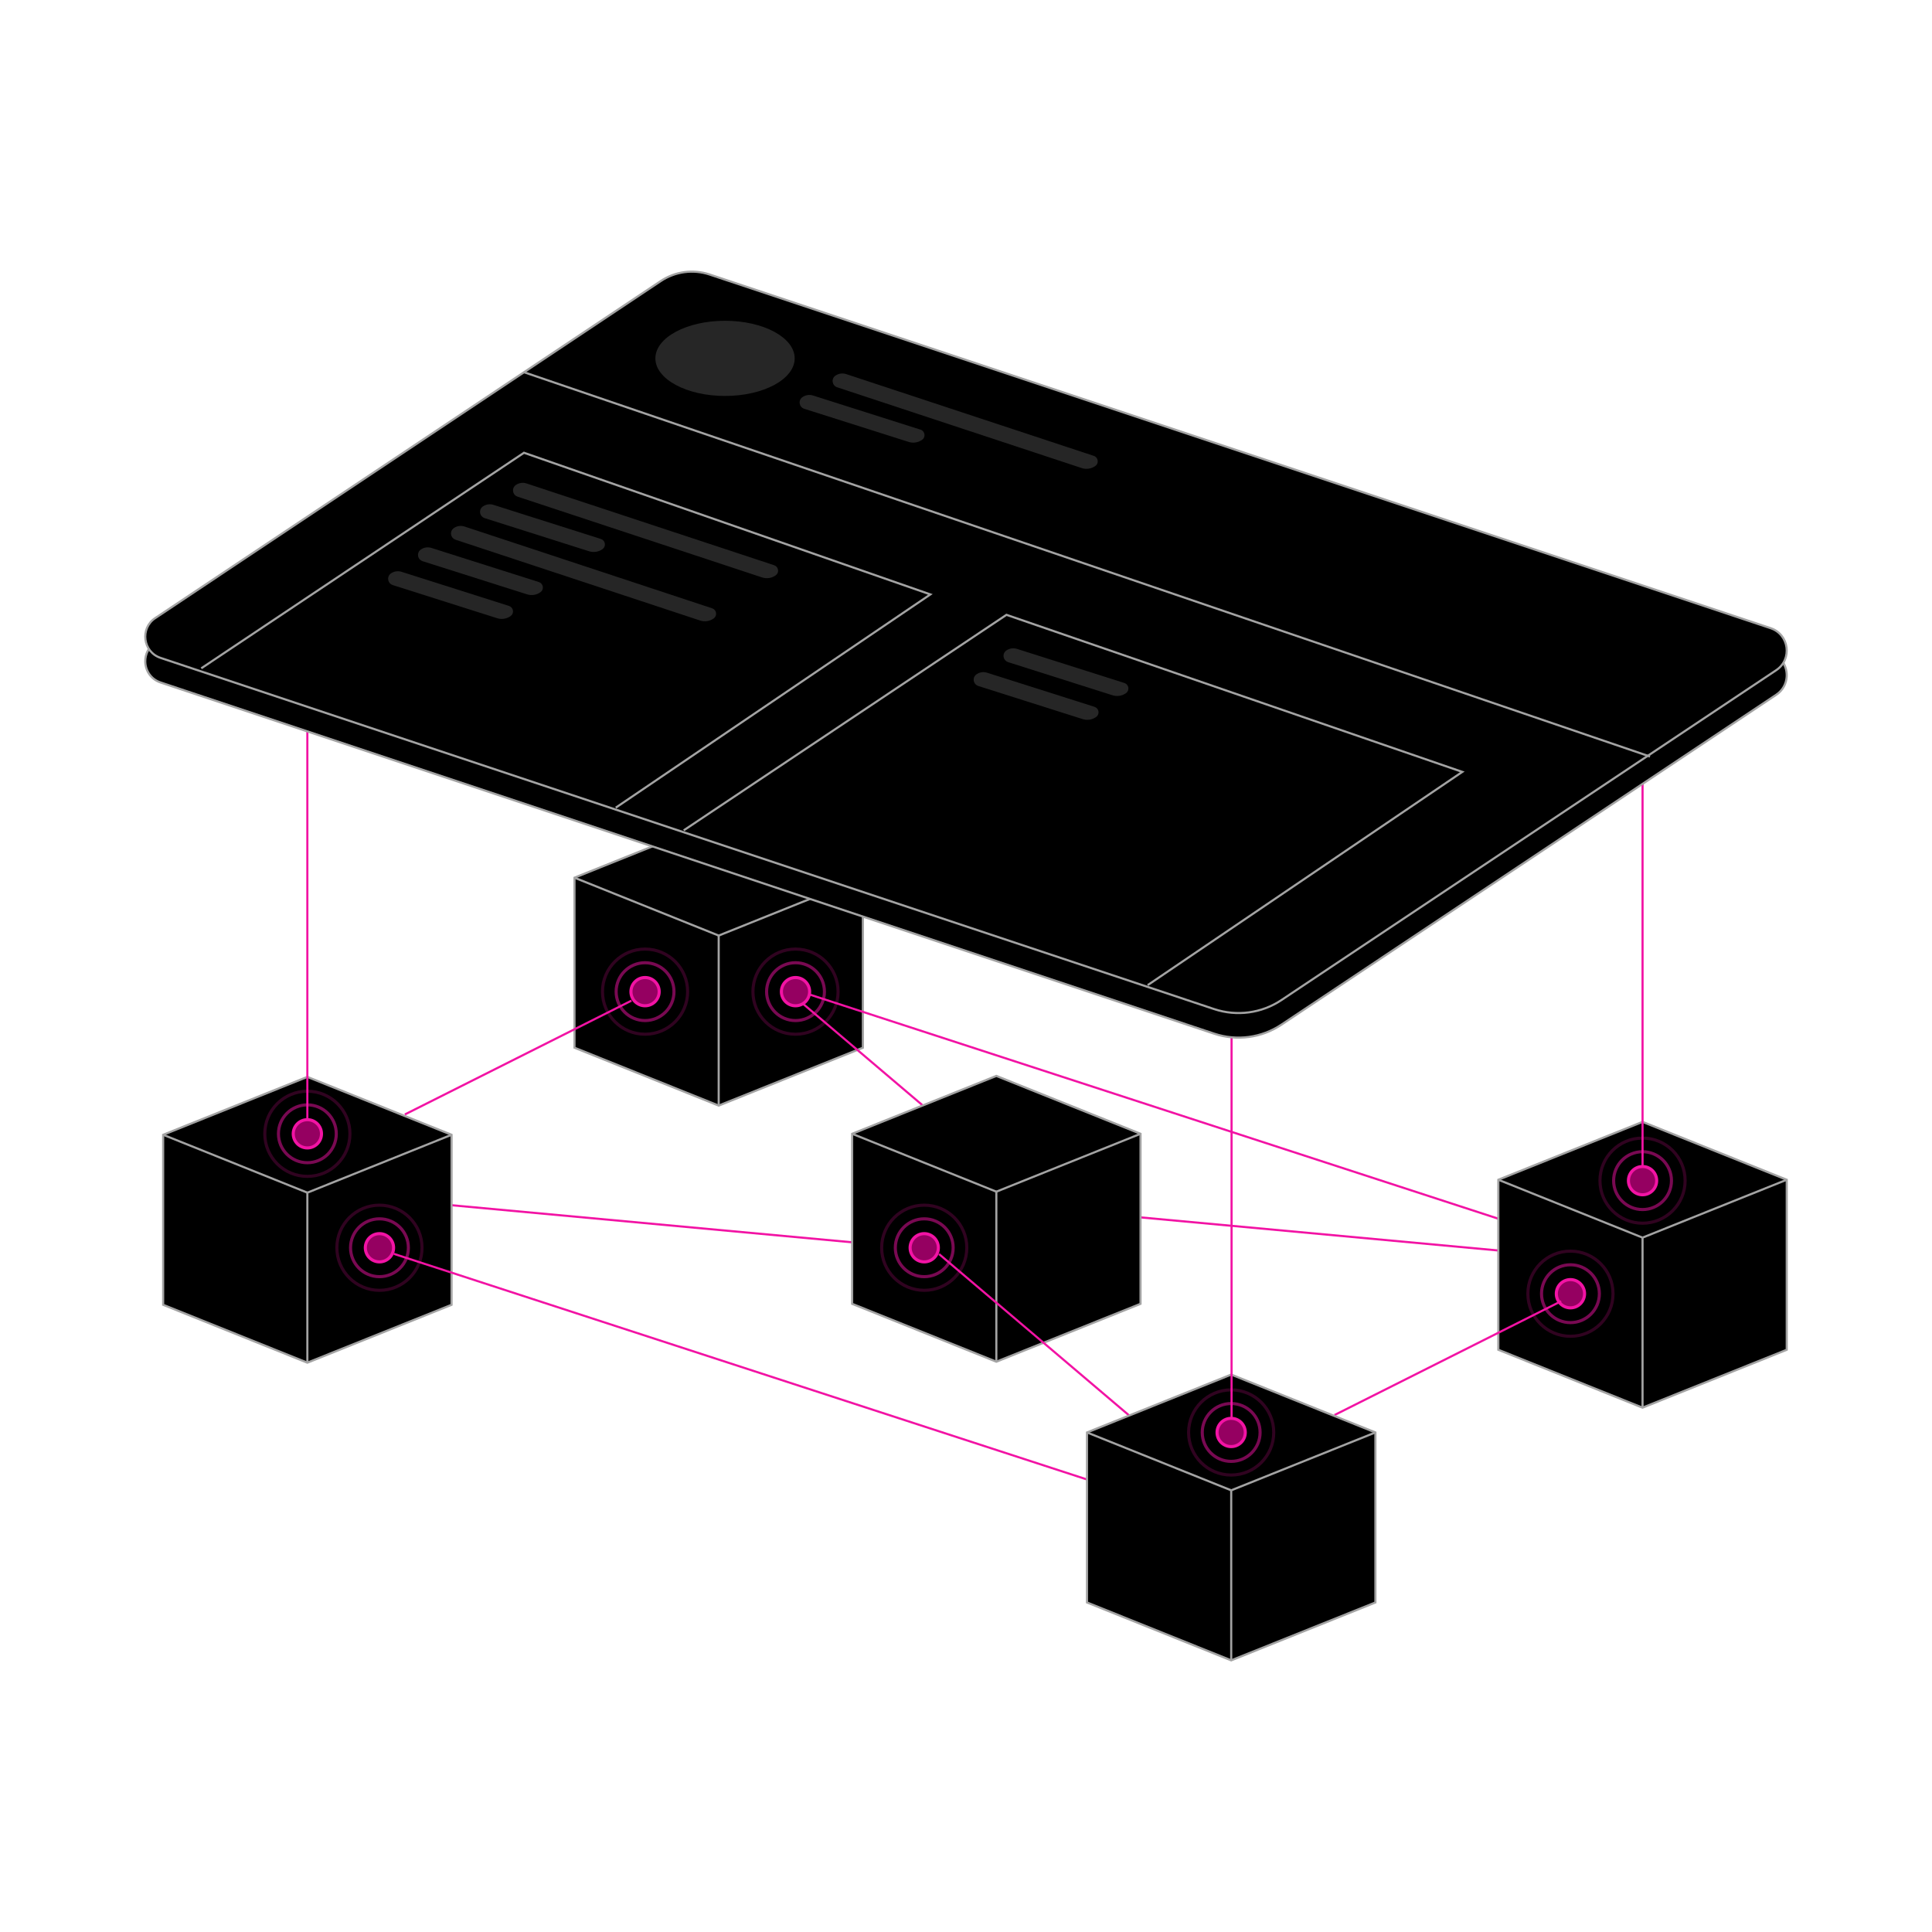 <svg width="510" height="510" viewBox="0 0 510 510" fill="none" xmlns="http://www.w3.org/2000/svg">
<path d="M227.502 276.379L189.999 291.433V247.158L227.502 232.105V276.379Z" fill="black" stroke="#A3A3A3" stroke-width="0.563"/>
<path d="M227.025 231.689L189.717 246.665L152.407 231.689L189.717 216.713L227.025 231.689Z" fill="black" stroke="#A3A3A3" stroke-width="0.563"/>
<path d="M189.436 247.158V290.878L152.355 232.274L189.436 247.158Z" fill="black" stroke="#A3A3A3" stroke-width="0.563"/>
<path d="M189.013 291.263L151.934 276.379V232.659L189.013 291.263Z" fill="black" stroke="#A3A3A3" stroke-width="0.563"/>
<path d="M227.782 231.69V276.57L189.717 291.849L151.652 276.57V231.69L189.717 216.411L227.782 231.69Z" fill="black" stroke="#A3A3A3" stroke-width="0.563" stroke-miterlimit="10"/>
<path d="M227.783 231.69L189.718 246.969" stroke="#A3A3A3" stroke-width="0.563" stroke-miterlimit="10"/>
<path d="M189.718 291.849V246.969" stroke="#A3A3A3" stroke-width="0.563" stroke-miterlimit="10"/>
<path d="M189.717 246.969L151.653 231.69" stroke="#A3A3A3" stroke-width="0.563" stroke-miterlimit="10"/>
<line x1="116.013" y1="317.855" x2="240.274" y2="329.355" stroke="#F213A4" stroke-width="0.563"/>
<line x1="283.369" y1="319.722" x2="407.63" y2="331.222" stroke="#F213A4" stroke-width="0.563"/>
<path d="M118.919 344.244L81.416 359.298V315.023L118.919 299.969V344.244Z" fill="black" stroke="#A3A3A3" stroke-width="0.563"/>
<path d="M118.443 299.554L81.135 314.529L43.825 299.554L81.135 284.578L118.443 299.554Z" fill="black" stroke="#A3A3A3" stroke-width="0.563"/>
<path d="M80.853 315.023V358.743L43.773 300.138L80.853 315.023Z" fill="black" stroke="#A3A3A3" stroke-width="0.563"/>
<path d="M80.431 359.128L43.352 344.244V300.524L80.431 359.128Z" fill="black" stroke="#A3A3A3" stroke-width="0.563"/>
<path d="M119.2 299.554V344.435L81.135 359.714L43.07 344.435V299.554L81.135 284.275L119.2 299.554Z" fill="black" stroke="#A3A3A3" stroke-width="0.563" stroke-miterlimit="10"/>
<path d="M119.2 299.554L81.135 314.834" stroke="#A3A3A3" stroke-width="0.563" stroke-miterlimit="10"/>
<path d="M81.135 359.715V314.835" stroke="#A3A3A3" stroke-width="0.563" stroke-miterlimit="10"/>
<path d="M81.135 314.834L43.07 299.554" stroke="#A3A3A3" stroke-width="0.563" stroke-miterlimit="10"/>
<line x1="213.81" y1="262.56" x2="413.88" y2="327.687" stroke="#F213A4" stroke-width="0.563"/>
<path d="M471.373 356.115L433.87 371.168V326.894L471.373 311.84V356.115Z" fill="black" stroke="#A3A3A3" stroke-width="0.563"/>
<path d="M470.897 311.426L433.588 326.401L396.279 311.426L433.588 296.45L470.897 311.426Z" fill="black" stroke="#A3A3A3" stroke-width="0.563"/>
<path d="M433.307 326.894V370.614L396.226 312.009L433.307 326.894Z" fill="black" stroke="#A3A3A3" stroke-width="0.563"/>
<path d="M432.884 370.998L395.805 356.115V312.395L432.884 370.998Z" fill="black" stroke="#A3A3A3" stroke-width="0.563"/>
<path d="M471.654 311.426V356.307L433.589 371.586L395.524 356.307V311.426L433.589 296.147L471.654 311.426Z" fill="black" stroke="#A3A3A3" stroke-width="0.563" stroke-miterlimit="10"/>
<path d="M471.654 311.425L433.589 326.704" stroke="#A3A3A3" stroke-width="0.563" stroke-miterlimit="10"/>
<path d="M433.589 371.586V326.705" stroke="#A3A3A3" stroke-width="0.563" stroke-miterlimit="10"/>
<path d="M433.589 326.704L395.524 311.425" stroke="#A3A3A3" stroke-width="0.563" stroke-miterlimit="10"/>
<path d="M206.266 261.773C206.266 259.714 207.936 258.045 209.995 258.045C212.054 258.045 213.723 259.714 213.723 261.773C213.723 263.832 212.054 265.501 209.995 265.501C207.936 265.501 206.266 263.832 206.266 261.773Z" fill="#950061" stroke="#F213A4" stroke-width="0.821" stroke-miterlimit="10"/>
<path d="M202.363 261.77C202.363 257.553 205.78 254.136 209.997 254.136C214.213 254.136 217.63 257.553 217.63 261.77C217.63 265.986 214.213 269.404 209.997 269.404C205.78 269.404 202.363 265.986 202.363 261.77Z" stroke="#F213A4" stroke-opacity="0.5" stroke-width="0.821" stroke-miterlimit="10"/>
<path d="M198.756 261.771C198.756 255.564 203.787 250.533 209.994 250.533C216.201 250.533 221.232 255.564 221.232 261.771C221.232 267.978 216.201 273.009 209.994 273.009C203.787 273.009 198.756 267.978 198.756 261.771Z" stroke="#F213A4" stroke-opacity="0.2" stroke-width="0.821" stroke-miterlimit="10"/>
<path d="M410.83 341.509C410.83 339.45 412.499 337.781 414.558 337.781C416.617 337.781 418.286 339.45 418.286 341.509C418.286 343.568 416.617 345.237 414.558 345.237C412.499 345.237 410.83 343.568 410.83 341.509Z" fill="#950061" stroke="#F213A4" stroke-width="0.821" stroke-miterlimit="10"/>
<path d="M406.925 341.505C406.925 337.289 410.342 333.871 414.559 333.871C418.775 333.871 422.192 337.289 422.192 341.505C422.192 345.722 418.775 349.139 414.559 349.139C410.342 349.139 406.925 345.722 406.925 341.505Z" stroke="#F213A4" stroke-opacity="0.5" stroke-width="0.821" stroke-miterlimit="10"/>
<path d="M403.32 341.507C403.32 335.3 408.351 330.269 414.558 330.269C420.765 330.269 425.796 335.3 425.796 341.507C425.796 347.714 420.765 352.745 414.558 352.745C408.351 352.745 403.32 347.714 403.32 341.507Z" stroke="#F213A4" stroke-opacity="0.2" stroke-width="0.821" stroke-miterlimit="10"/>
<path d="M96.439 329.378C96.439 327.319 98.108 325.65 100.167 325.65C102.226 325.65 103.895 327.319 103.895 329.378C103.895 331.437 102.226 333.106 100.167 333.106C98.108 333.106 96.439 331.437 96.439 329.378Z" fill="#950061" stroke="#F213A4" stroke-width="0.821" stroke-miterlimit="10"/>
<path d="M92.534 329.374C92.534 325.158 95.952 321.74 100.168 321.74C104.385 321.74 107.802 325.158 107.802 329.374C107.802 333.59 104.385 337.008 100.168 337.008C95.952 337.008 92.534 333.59 92.534 329.374Z" stroke="#F213A4" stroke-opacity="0.5" stroke-width="0.821" stroke-miterlimit="10"/>
<path d="M88.929 329.375C88.929 323.168 93.96 318.136 100.167 318.136C106.373 318.136 111.405 323.168 111.405 329.375C111.405 335.581 106.373 340.613 100.167 340.613C93.96 340.613 88.929 335.581 88.929 329.375Z" stroke="#F213A4" stroke-opacity="0.2" stroke-width="0.821" stroke-miterlimit="10"/>
<path d="M77.407 299.296C77.407 297.237 79.076 295.568 81.135 295.568C83.194 295.568 84.863 297.237 84.863 299.296C84.863 301.355 83.194 303.024 81.135 303.024C79.076 303.024 77.407 301.355 77.407 299.296Z" fill="#950061" stroke="#F213A4" stroke-width="0.821" stroke-miterlimit="10"/>
<path d="M73.502 299.293C73.502 295.076 76.92 291.659 81.136 291.659C85.352 291.659 88.77 295.076 88.77 299.293C88.77 303.509 85.352 306.927 81.136 306.927C76.92 306.927 73.502 303.509 73.502 299.293Z" stroke="#F213A4" stroke-opacity="0.5" stroke-width="0.821" stroke-miterlimit="10"/>
<path d="M69.897 299.293C69.897 293.086 74.928 288.055 81.135 288.055C87.342 288.055 92.373 293.086 92.373 299.293C92.373 305.499 87.342 310.531 81.135 310.531C74.928 310.531 69.897 305.499 69.897 299.293Z" stroke="#F213A4" stroke-opacity="0.2" stroke-width="0.821" stroke-miterlimit="10"/>
<path d="M429.863 311.662C429.863 309.603 431.532 307.934 433.591 307.934C435.65 307.934 437.319 309.603 437.319 311.662C437.319 313.721 435.65 315.39 433.591 315.39C431.532 315.39 429.863 313.721 429.863 311.662Z" fill="#950061" stroke="#F213A4" stroke-width="0.821" stroke-miterlimit="10"/>
<path d="M425.957 311.658C425.957 307.442 429.375 304.024 433.591 304.024C437.807 304.024 441.225 307.442 441.225 311.658C441.225 315.874 437.807 319.292 433.591 319.292C429.375 319.292 425.957 315.874 425.957 311.658Z" stroke="#F213A4" stroke-opacity="0.5" stroke-width="0.821" stroke-miterlimit="10"/>
<path d="M422.351 311.658C422.351 305.451 427.383 300.42 433.59 300.42C439.796 300.42 444.828 305.451 444.828 311.658C444.828 317.865 439.796 322.896 433.59 322.896C427.383 322.896 422.351 317.865 422.351 311.658Z" stroke="#F213A4" stroke-opacity="0.2" stroke-width="0.821" stroke-miterlimit="10"/>
<path d="M166.552 261.772C166.552 259.713 168.221 258.043 170.28 258.043C172.339 258.043 174.008 259.713 174.008 261.772C174.008 263.831 172.339 265.5 170.28 265.5C168.221 265.5 166.552 263.831 166.552 261.772Z" fill="#950061" stroke="#F213A4" stroke-width="0.821" stroke-miterlimit="10"/>
<path d="M162.648 261.769C162.648 257.553 166.066 254.135 170.282 254.135C174.498 254.135 177.916 257.553 177.916 261.769C177.916 265.985 174.498 269.403 170.282 269.403C166.066 269.403 162.648 265.985 162.648 261.769Z" stroke="#F213A4" stroke-opacity="0.5" stroke-width="0.821" stroke-miterlimit="10"/>
<path d="M159.042 261.771C159.042 255.564 164.073 250.532 170.28 250.532C176.487 250.532 181.518 255.564 181.518 261.771C181.518 267.977 176.487 273.009 170.28 273.009C164.073 273.009 159.042 267.977 159.042 261.771Z" stroke="#F213A4" stroke-opacity="0.2" stroke-width="0.821" stroke-miterlimit="10"/>
<line x1="211.911" y1="264.921" x2="283.19" y2="325.434" stroke="#F213A4" stroke-width="0.563"/>
<line x1="166.678" y1="264.149" x2="106.872" y2="294.188" stroke="#F213A4" stroke-width="0.563"/>
<line x1="412.095" y1="343.491" x2="352.289" y2="373.53" stroke="#F213A4" stroke-width="0.563"/>
<path d="M300.794 343.984L263.291 359.038V314.763L300.794 299.709V343.984Z" fill="black" stroke="#A3A3A3" stroke-width="0.563"/>
<path d="M300.318 299.294L263.009 314.269L225.7 299.294L263.009 284.318L300.318 299.294Z" fill="black" stroke="#A3A3A3" stroke-width="0.563"/>
<path d="M262.728 314.763V358.483L225.647 299.878L262.728 314.763Z" fill="black" stroke="#A3A3A3" stroke-width="0.563"/>
<path d="M262.305 358.868L225.226 343.984V300.264L262.305 358.868Z" fill="black" stroke="#A3A3A3" stroke-width="0.563"/>
<path d="M301.074 299.294V344.175L263.009 359.454L224.945 344.175V299.294L263.009 284.015L301.074 299.294Z" fill="black" stroke="#A3A3A3" stroke-width="0.563" stroke-miterlimit="10"/>
<path d="M301.075 299.294L263.01 314.573" stroke="#A3A3A3" stroke-width="0.563" stroke-miterlimit="10"/>
<path d="M263.01 359.455V314.575" stroke="#A3A3A3" stroke-width="0.563" stroke-miterlimit="10"/>
<path d="M263.009 314.573L224.945 299.294" stroke="#A3A3A3" stroke-width="0.563" stroke-miterlimit="10"/>
<path d="M240.248 329.378C240.248 327.319 241.917 325.65 243.976 325.65C246.035 325.65 247.704 327.319 247.704 329.378C247.704 331.437 246.035 333.106 243.976 333.106C241.917 333.106 240.248 331.437 240.248 329.378Z" fill="#950061" stroke="#F213A4" stroke-width="0.821" stroke-miterlimit="10"/>
<path d="M236.343 329.374C236.343 325.158 239.761 321.74 243.977 321.74C248.193 321.74 251.611 325.158 251.611 329.374C251.611 333.59 248.193 337.008 243.977 337.008C239.761 337.008 236.343 333.59 236.343 329.374Z" stroke="#F213A4" stroke-opacity="0.5" stroke-width="0.821" stroke-miterlimit="10"/>
<path d="M232.737 329.375C232.737 323.168 237.769 318.136 243.975 318.136C250.182 318.136 255.213 323.168 255.213 329.375C255.213 335.581 250.182 340.613 243.975 340.613C237.769 340.613 232.737 335.581 232.737 329.375Z" stroke="#F213A4" stroke-opacity="0.2" stroke-width="0.821" stroke-miterlimit="10"/>
<line x1="247.886" y1="331.044" x2="319.165" y2="391.556" stroke="#F213A4" stroke-width="0.563"/>
<line x1="103.984" y1="330.991" x2="304.054" y2="396.118" stroke="#F213A4" stroke-width="0.563"/>
<path d="M362.793 422.821L325.291 437.875V393.6L362.793 378.547V422.821Z" fill="black" stroke="#A3A3A3" stroke-width="0.563"/>
<path d="M362.317 378.132L325.009 393.108L287.699 378.132L325.009 363.156L362.317 378.132Z" fill="black" stroke="#A3A3A3" stroke-width="0.563"/>
<path d="M324.728 393.6V437.32L287.646 378.716L324.728 393.6Z" fill="black" stroke="#A3A3A3" stroke-width="0.563"/>
<path d="M324.305 437.705L287.226 422.821V379.101L324.305 437.705Z" fill="black" stroke="#A3A3A3" stroke-width="0.563"/>
<path d="M363.074 378.133V423.013L325.009 438.292L286.944 423.013V378.133L325.009 362.854L363.074 378.133Z" fill="black" stroke="#A3A3A3" stroke-width="0.563" stroke-miterlimit="10"/>
<path d="M363.074 378.132L325.009 393.411" stroke="#A3A3A3" stroke-width="0.563" stroke-miterlimit="10"/>
<path d="M325.009 438.292V393.412" stroke="#A3A3A3" stroke-width="0.563" stroke-miterlimit="10"/>
<path d="M325.009 393.411L286.944 378.132" stroke="#A3A3A3" stroke-width="0.563" stroke-miterlimit="10"/>
<line x1="433.594" y1="307.934" x2="433.594" y2="183.723" stroke="#F213A4" stroke-width="0.563"/>
<line x1="325.102" y1="377.495" x2="325.102" y2="253.285" stroke="#F213A4" stroke-width="0.563"/>
<line x1="81.133" y1="295.392" x2="81.133" y2="171.182" stroke="#F213A4" stroke-width="0.563"/>
<path d="M40.973 169.657L174.428 80.681C178.228 78.145 182.989 77.513 187.323 78.955L467.396 172.309C470.333 173.289 471.829 176.034 471.636 178.698C471.506 180.489 470.613 182.242 468.882 183.398L338.257 270.487C333.024 273.976 326.483 274.848 320.511 272.863L42.379 180.15C39.788 179.288 38.38 176.975 38.346 174.624C38.319 172.752 39.162 170.856 40.973 169.648V169.657Z" fill="black" stroke="#A3A3A3" stroke-width="0.563" stroke-miterlimit="10"/>
<path d="M40.973 163.169L174.428 74.193C178.228 71.656 182.989 71.025 187.323 72.466L467.396 165.821C472.308 167.458 473.189 174.035 468.882 176.909L338.257 263.999C333.024 267.487 326.483 268.359 320.511 266.375L42.379 173.661C37.725 172.113 36.888 165.883 40.973 163.16V163.169Z" fill="black" stroke="#A3A3A3" stroke-width="0.563" stroke-miterlimit="10"/>
<path d="M220.535 99.165C221.362 98.587 222.404 98.435 223.365 98.747L288.731 120.337C289.923 120.728 290.155 122.312 289.122 123.024C288.072 123.763 286.737 123.959 285.518 123.549L220.989 102.235C219.627 101.781 219.36 99.975 220.535 99.156V99.165Z" fill="#262626"/>
<path d="M211.823 104.833C212.651 104.255 213.692 104.103 214.653 104.415L243.006 113.421C244.199 113.813 244.43 115.397 243.398 116.109C242.348 116.847 241.013 117.043 239.794 116.634L212.277 107.904C210.915 107.45 210.648 105.643 211.823 104.824V104.833Z" fill="#262626"/>
<path d="M136.321 128.264C137.075 127.737 138.025 127.597 138.902 127.881V127.882L204.268 149.472H204.269C205.241 149.792 205.428 151.081 204.588 151.661L204.586 151.663C203.609 152.35 202.368 152.532 201.233 152.151H201.231L136.703 130.836C135.606 130.471 135.358 129.062 136.206 128.343L136.321 128.264Z" fill="#262626" stroke="#262626" stroke-width="0.563"/>
<path d="M127.618 133.926C128.372 133.399 129.322 133.26 130.2 133.544L130.202 133.545L158.551 142.55H158.552C159.525 142.87 159.711 144.161 158.872 144.74L158.87 144.741C157.893 145.428 156.651 145.61 155.517 145.229L155.512 145.228L127.999 136.499H128C126.902 136.133 126.654 134.724 127.502 134.005L127.618 133.926Z" fill="#262626" stroke="#262626" stroke-width="0.563"/>
<path d="M119.955 139.637C120.709 139.11 121.658 138.97 122.536 139.254V139.255L187.901 160.845H187.902C188.875 161.165 189.061 162.455 188.222 163.034L188.22 163.036C187.243 163.723 186.001 163.905 184.867 163.524H184.865L120.337 142.209C119.239 141.844 118.991 140.435 119.84 139.716L119.955 139.637Z" fill="#262626" stroke="#262626" stroke-width="0.563"/>
<path d="M111.242 145.297C111.997 144.77 112.946 144.631 113.824 144.915L113.826 144.916L142.176 153.921H142.177C143.15 154.241 143.336 155.531 142.496 156.111L142.494 156.112C141.517 156.799 140.276 156.981 139.142 156.6L139.137 156.599L111.623 147.869H111.624C110.527 147.503 110.279 146.095 111.127 145.376L111.242 145.297Z" fill="#262626" stroke="#262626" stroke-width="0.563"/>
<path d="M103.357 151.6C104.112 151.072 105.061 150.934 105.939 151.218L105.941 151.219L134.291 160.224H134.292C135.265 160.543 135.451 161.834 134.611 162.413L134.609 162.414C133.632 163.102 132.391 163.283 131.257 162.903L131.252 162.902L103.738 154.172H103.739C102.642 153.806 102.394 152.398 103.242 151.679L103.357 151.6Z" fill="#262626" stroke="#262626" stroke-width="0.563"/>
<path d="M265.807 171.943C266.562 171.416 267.511 171.277 268.389 171.562L268.391 171.562L296.741 180.567H296.742C297.714 180.887 297.901 182.178 297.061 182.757L297.059 182.758C296.082 183.445 294.841 183.627 293.707 183.246L293.702 183.245L266.188 174.516H266.189C265.091 174.15 264.843 172.741 265.692 172.022L265.807 171.943Z" fill="#262626" stroke="#262626" stroke-width="0.563"/>
<path d="M257.923 178.236C258.677 177.708 259.627 177.569 260.505 177.854L260.507 177.855L288.856 186.86H288.857C289.83 187.179 290.017 188.47 289.177 189.049L289.175 189.05C288.198 189.737 286.956 189.919 285.822 189.538L285.817 189.537L258.304 180.808H258.305C257.207 180.442 256.959 179.034 257.808 178.315L257.923 178.236Z" fill="#262626" stroke="#262626" stroke-width="0.563"/>
<path d="M191.39 104.522C201.544 104.522 209.776 100.079 209.776 94.599C209.776 89.119 201.544 84.676 191.39 84.676C181.235 84.676 173.003 89.119 173.003 94.599C173.003 100.079 181.235 104.522 191.39 104.522Z" fill="#262626"/>
<path d="M138.323 98.257L435.562 199.71" stroke="#A3A3A3" stroke-width="0.563" stroke-miterlimit="10"/>
<path d="M53.128 176.42L138.322 119.518L245.595 156.913L162.537 213.21" stroke="#A3A3A3" stroke-width="0.563" stroke-miterlimit="10"/>
<path d="M180.489 219.19L265.683 162.297L386.011 203.759L302.953 260.056" stroke="#A3A3A3" stroke-width="0.563" stroke-miterlimit="10"/>
<path d="M321.269 378.135C321.269 376.076 322.938 374.407 324.997 374.407C327.056 374.407 328.725 376.076 328.725 378.135C328.725 380.194 327.056 381.863 324.997 381.863C322.938 381.863 321.269 380.194 321.269 378.135Z" fill="#950061" stroke="#F213A4" stroke-width="0.821" stroke-miterlimit="10"/>
<path d="M317.365 378.131C317.365 373.915 320.782 370.497 324.999 370.497C329.215 370.497 332.632 373.915 332.632 378.131C332.632 382.347 329.215 385.765 324.999 385.765C320.782 385.765 317.365 382.347 317.365 378.131Z" stroke="#F213A4" stroke-opacity="0.5" stroke-width="0.821" stroke-miterlimit="10"/>
<path d="M313.759 378.131C313.759 371.925 318.79 366.893 324.997 366.893C331.204 366.893 336.235 371.925 336.235 378.131C336.235 384.338 331.204 389.369 324.997 389.369C318.79 389.369 313.759 384.338 313.759 378.131Z" stroke="#F213A4" stroke-opacity="0.2" stroke-width="0.821" stroke-miterlimit="10"/>
</svg>
